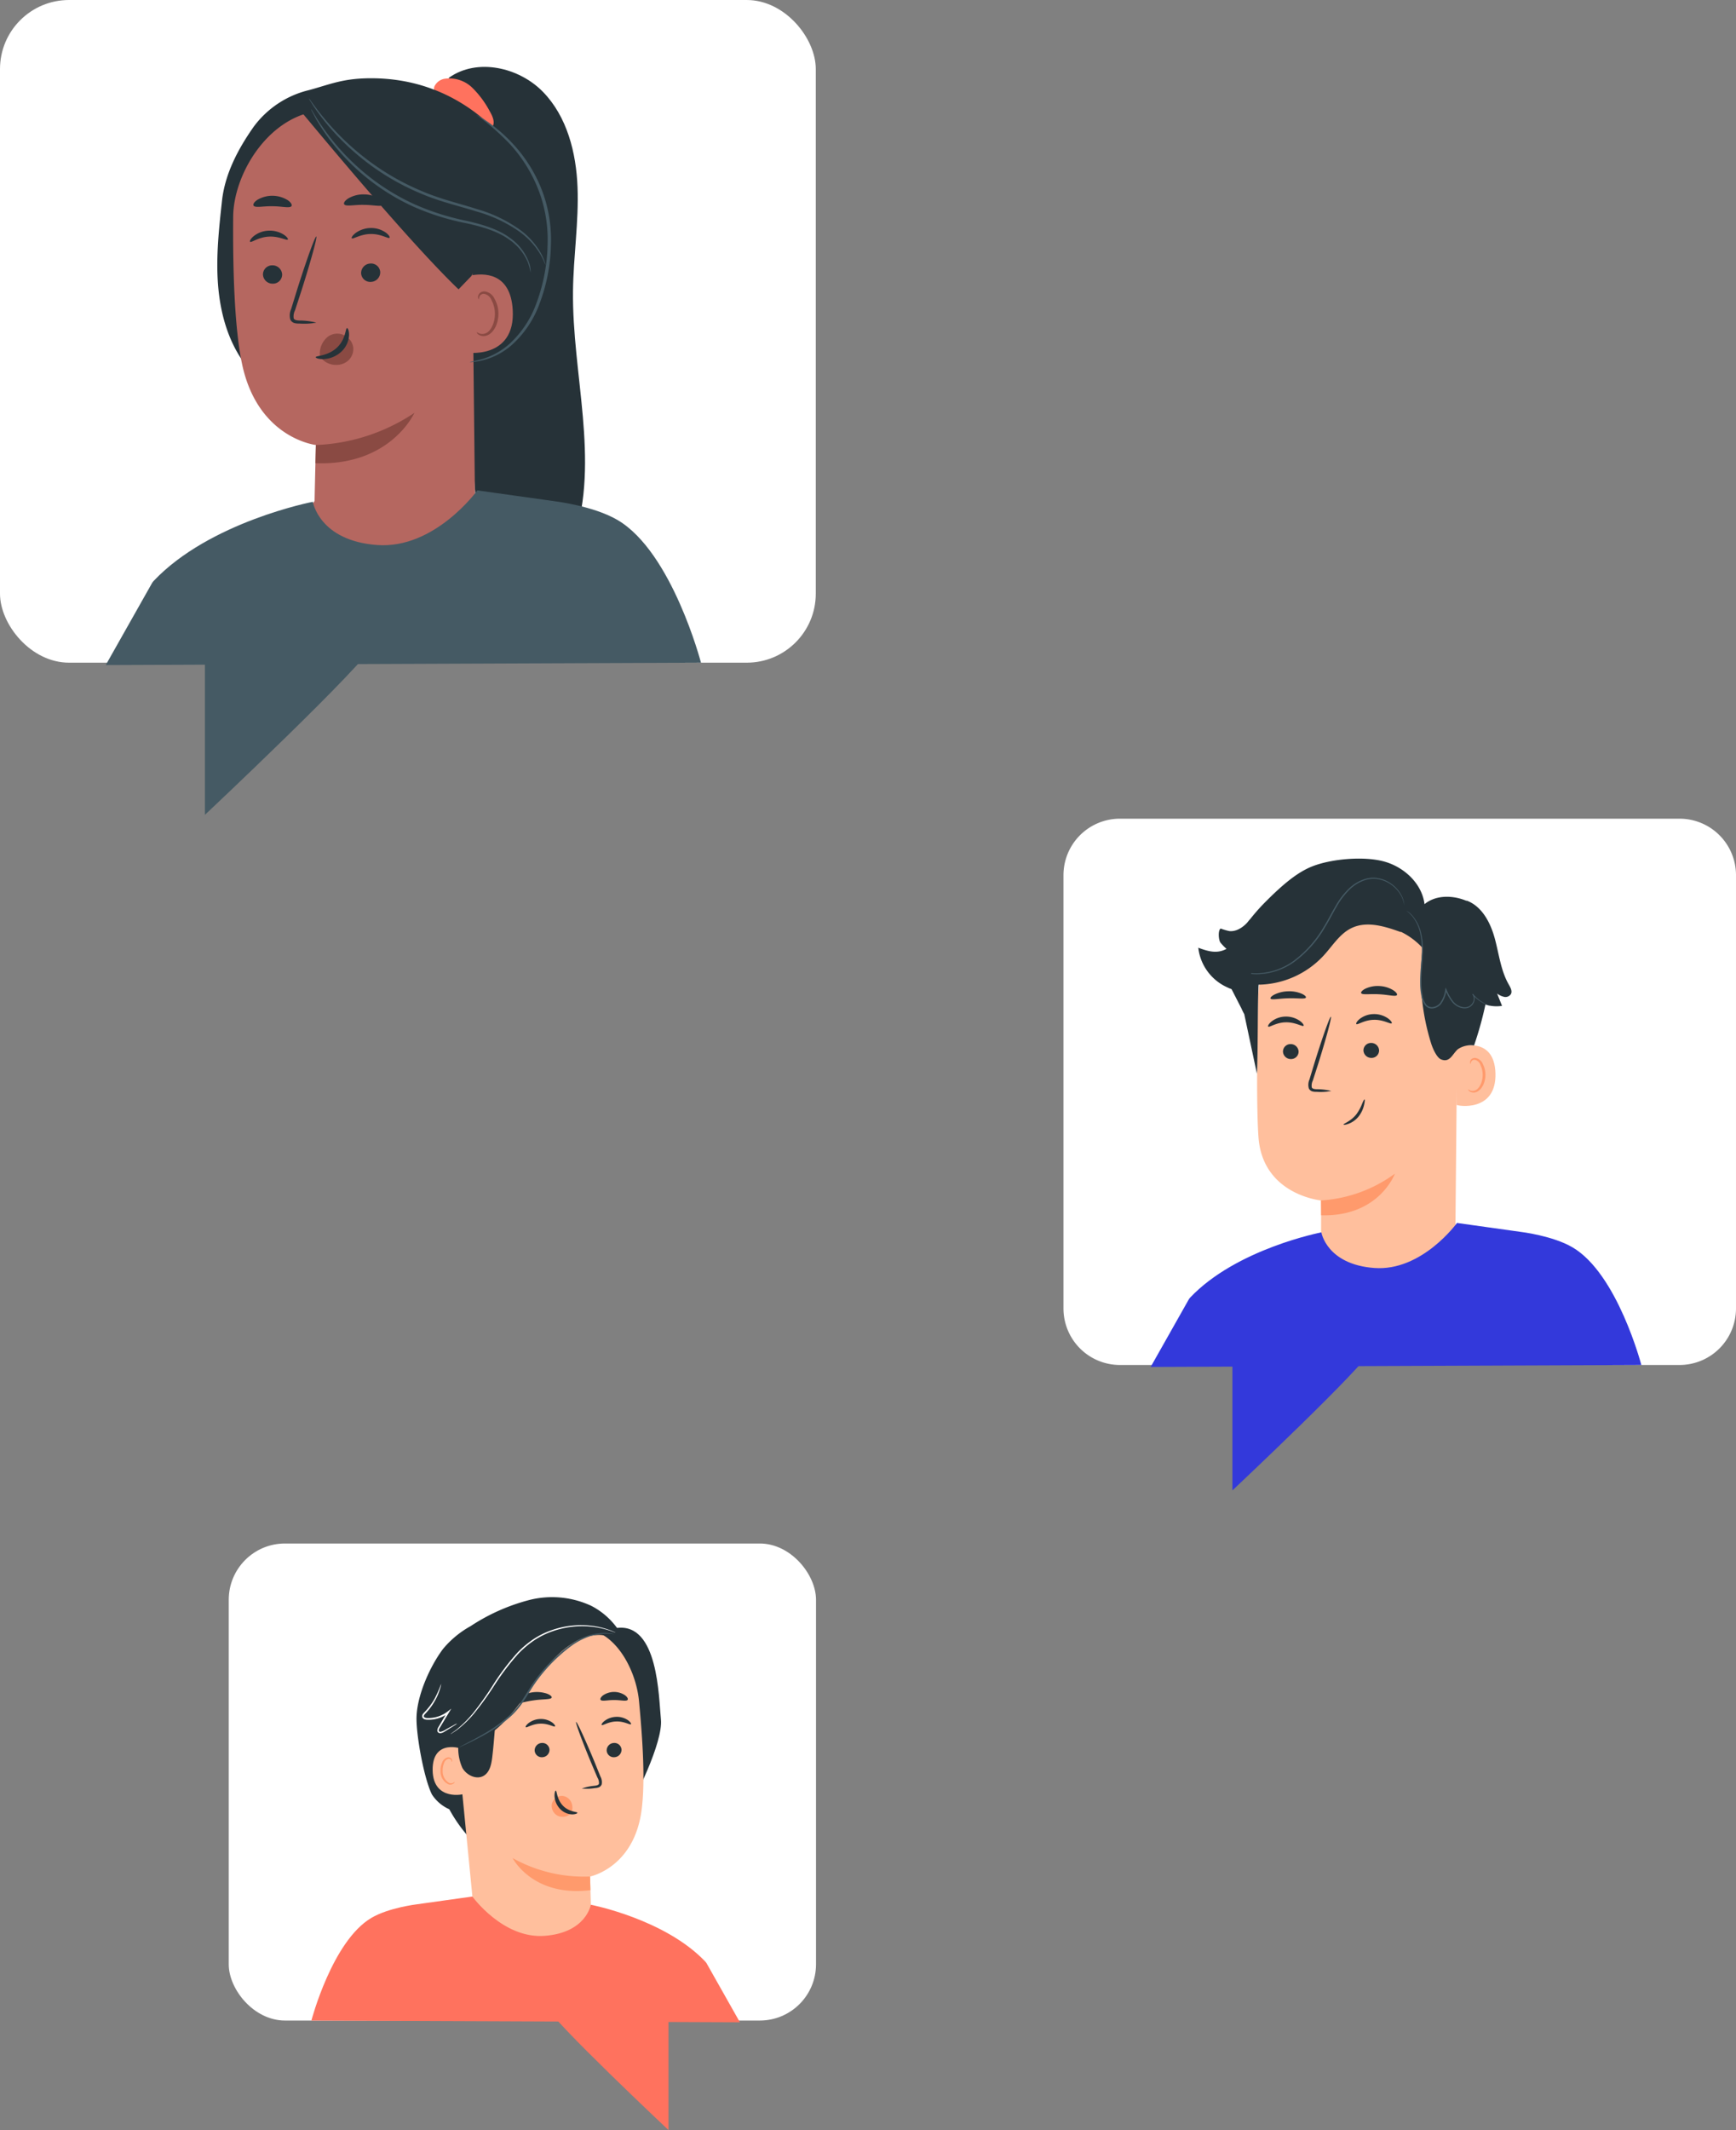 <svg xmlns="http://www.w3.org/2000/svg" width="352.368" height="432.158" viewBox="0 0 352.368 432.158">
  <rect x="0" y="0" width="352.368" height="432.158" fill="#808080" stroke="none"/>
  <g id="Group_10353" data-name="Group 10353" transform="translate(-1424.35 -188.164)">
    <g id="Group_10015" data-name="Group 10015" transform="translate(1299.055 76.252)">
      <path id="Path_11044" data-name="Path 11044" d="M11.46,0H125.047a11.46,11.46,0,0,1,11.46,11.46V99.375a11.46,11.46,0,0,1-11.46,11.46H11.46A11.46,11.46,0,0,1,0,99.375V11.46A11.46,11.46,0,0,1,11.46,0Z" transform="translate(477.662 388.845) rotate(180)" fill="#fff"/>
      <path id="Path_10903" data-name="Path 10903" d="M403.924,385.452c-1.4,3.393-28.477,28.84-28.477,28.84v-28.84Z" fill="#3339db"/>
      <g id="Group_10013" data-name="Group 10013">
        <g id="Group_9822" data-name="Group 9822">
          <g id="Group_9821" data-name="Group 9821">
            <g id="Group_9820" data-name="Group 9820">
              <g id="Group_9819" data-name="Group 9819">
                <g id="Group_9818" data-name="Group 9818">
                  <g id="Group_9817" data-name="Group 9817">
                    <g id="Group_9816" data-name="Group 9816">
                      <g id="Group_9815" data-name="Group 9815">
                        <g id="Group_9814" data-name="Group 9814">
                          <g id="Group_9813" data-name="Group 9813">
                            <g id="Group_9812" data-name="Group 9812">
                              <g id="Group_9811" data-name="Group 9811">
                                <g id="Group_9810" data-name="Group 9810">
                                  <g id="Group_9809" data-name="Group 9809">
                                    <g id="Group_9808" data-name="Group 9808">
                                      <g id="Group_9807" data-name="Group 9807">
                                        <g id="Group_9806" data-name="Group 9806">
                                          <g id="Group_9805" data-name="Group 9805">
                                            <path id="Path_10904" data-name="Path 10904" d="M393.445,362.244c.005-3.5,0-6.42-.021-6.78,0,0-11.837-1.119-12.687-12.836-.41-5.663-.3-17.394-.088-28.007a21.882,21.882,0,0,1,20.573-21.382l1.132-.068c12.243-.02,19.1,10.366,18.78,22.605l-.429,45.937-19.807,15.9-1.434-.128Z" fill="#ffbf9d"/>
                                          </g>
                                        </g>
                                      </g>
                                    </g>
                                  </g>
                                </g>
                              </g>
                            </g>
                          </g>
                        </g>
                      </g>
                    </g>
                  </g>
                </g>
              </g>
            </g>
          </g>
        </g>
        <g id="Group_9840" data-name="Group 9840">
          <g id="Group_9839" data-name="Group 9839">
            <g id="Group_9838" data-name="Group 9838">
              <g id="Group_9837" data-name="Group 9837">
                <g id="Group_9836" data-name="Group 9836">
                  <g id="Group_9835" data-name="Group 9835">
                    <g id="Group_9834" data-name="Group 9834">
                      <g id="Group_9833" data-name="Group 9833">
                        <g id="Group_9832" data-name="Group 9832">
                          <g id="Group_9831" data-name="Group 9831">
                            <g id="Group_9830" data-name="Group 9830">
                              <g id="Group_9829" data-name="Group 9829">
                                <g id="Group_9828" data-name="Group 9828">
                                  <g id="Group_9827" data-name="Group 9827">
                                    <g id="Group_9826" data-name="Group 9826">
                                      <g id="Group_9825" data-name="Group 9825">
                                        <g id="Group_9824" data-name="Group 9824">
                                          <g id="Group_9823" data-name="Group 9823">
                                            <path id="Path_10905" data-name="Path 10905" d="M393.424,355.464a28.377,28.377,0,0,0,15-5.43s-3.21,8.788-14.974,8.435Z" fill="#ff9a6c"/>
                                          </g>
                                        </g>
                                      </g>
                                    </g>
                                  </g>
                                </g>
                              </g>
                            </g>
                          </g>
                        </g>
                      </g>
                    </g>
                  </g>
                </g>
              </g>
            </g>
          </g>
        </g>
        <g id="Group_9862" data-name="Group 9862">
          <g id="Group_9861" data-name="Group 9861">
            <g id="Group_9860" data-name="Group 9860">
              <g id="Group_9859" data-name="Group 9859">
                <g id="Group_9858" data-name="Group 9858">
                  <g id="Group_9857" data-name="Group 9857">
                    <g id="Group_9856" data-name="Group 9856">
                      <g id="Group_9855" data-name="Group 9855">
                        <g id="Group_9854" data-name="Group 9854">
                          <g id="Group_9853" data-name="Group 9853">
                            <g id="Group_9852" data-name="Group 9852">
                              <g id="Group_9851" data-name="Group 9851">
                                <g id="Group_9850" data-name="Group 9850">
                                  <g id="Group_9849" data-name="Group 9849">
                                    <g id="Group_9848" data-name="Group 9848">
                                      <g id="Group_9847" data-name="Group 9847">
                                        <g id="Group_9846" data-name="Group 9846">
                                          <g id="Group_9845" data-name="Group 9845">
                                            <g id="Group_9844" data-name="Group 9844">
                                              <g id="Group_9843" data-name="Group 9843">
                                                <g id="Group_9842" data-name="Group 9842">
                                                  <g id="Group_9841" data-name="Group 9841">
                                                    <path id="Path_10906" data-name="Path 10906" d="M400.6,319.676c.229.24,1.6-.831,3.557-.858,1.959-.056,3.413.954,3.623.7.1-.111-.134-.547-.768-1a4.914,4.914,0,0,0-2.9-.865,4.74,4.74,0,0,0-2.827.988C400.683,319.125,400.485,319.569,400.6,319.676Z" fill="#263238"/>
                                                  </g>
                                                </g>
                                              </g>
                                            </g>
                                          </g>
                                        </g>
                                      </g>
                                    </g>
                                  </g>
                                </g>
                              </g>
                            </g>
                          </g>
                        </g>
                      </g>
                    </g>
                  </g>
                </g>
              </g>
            </g>
          </g>
        </g>
        <g id="Group_9883" data-name="Group 9883">
          <g id="Group_9882" data-name="Group 9882">
            <g id="Group_9881" data-name="Group 9881">
              <g id="Group_9880" data-name="Group 9880">
                <g id="Group_9879" data-name="Group 9879">
                  <g id="Group_9878" data-name="Group 9878">
                    <g id="Group_9877" data-name="Group 9877">
                      <g id="Group_9876" data-name="Group 9876">
                        <g id="Group_9875" data-name="Group 9875">
                          <g id="Group_9874" data-name="Group 9874">
                            <g id="Group_9873" data-name="Group 9873">
                              <g id="Group_9872" data-name="Group 9872">
                                <g id="Group_9871" data-name="Group 9871">
                                  <g id="Group_9870" data-name="Group 9870">
                                    <g id="Group_9869" data-name="Group 9869">
                                      <g id="Group_9868" data-name="Group 9868">
                                        <g id="Group_9867" data-name="Group 9867">
                                          <g id="Group_9866" data-name="Group 9866">
                                            <g id="Group_9865" data-name="Group 9865">
                                              <g id="Group_9864" data-name="Group 9864">
                                                <g id="Group_9863" data-name="Group 9863">
                                                  <path id="Path_10907" data-name="Path 10907" d="M402.047,325.037a1.587,1.587,0,0,0,1.623,1.507,1.519,1.519,0,0,0,1.547-1.527,1.588,1.588,0,0,0-1.622-1.507A1.518,1.518,0,0,0,402.047,325.037Z" fill="#263238"/>
                                                </g>
                                              </g>
                                            </g>
                                          </g>
                                        </g>
                                      </g>
                                    </g>
                                  </g>
                                </g>
                              </g>
                            </g>
                          </g>
                        </g>
                      </g>
                    </g>
                  </g>
                </g>
              </g>
            </g>
          </g>
        </g>
        <g id="Group_9904" data-name="Group 9904">
          <g id="Group_9903" data-name="Group 9903">
            <g id="Group_9902" data-name="Group 9902">
              <g id="Group_9901" data-name="Group 9901">
                <g id="Group_9900" data-name="Group 9900">
                  <g id="Group_9899" data-name="Group 9899">
                    <g id="Group_9898" data-name="Group 9898">
                      <g id="Group_9897" data-name="Group 9897">
                        <g id="Group_9896" data-name="Group 9896">
                          <g id="Group_9895" data-name="Group 9895">
                            <g id="Group_9894" data-name="Group 9894">
                              <g id="Group_9893" data-name="Group 9893">
                                <g id="Group_9892" data-name="Group 9892">
                                  <g id="Group_9891" data-name="Group 9891">
                                    <g id="Group_9890" data-name="Group 9890">
                                      <g id="Group_9889" data-name="Group 9889">
                                        <g id="Group_9888" data-name="Group 9888">
                                          <g id="Group_9887" data-name="Group 9887">
                                            <g id="Group_9886" data-name="Group 9886">
                                              <g id="Group_9885" data-name="Group 9885">
                                                <g id="Group_9884" data-name="Group 9884">
                                                  <path id="Path_10908" data-name="Path 10908" d="M395.509,333.254a11.9,11.9,0,0,0-2.958-.353c-.463-.02-.9-.085-1-.394a2.342,2.342,0,0,1,.225-1.383q.549-1.709,1.15-3.585c1.591-5.1,2.712-9.286,2.506-9.348s-1.662,4.022-3.252,9.125q-.571,1.885-1.092,3.6a2.671,2.671,0,0,0-.13,1.821,1.157,1.157,0,0,0,.8.627,3.142,3.142,0,0,0,.788.062A11.762,11.762,0,0,0,395.509,333.254Z" fill="#263238"/>
                                                </g>
                                              </g>
                                            </g>
                                          </g>
                                        </g>
                                      </g>
                                    </g>
                                  </g>
                                </g>
                              </g>
                            </g>
                          </g>
                        </g>
                      </g>
                    </g>
                  </g>
                </g>
              </g>
            </g>
          </g>
        </g>
        <g id="Group_9921" data-name="Group 9921">
          <g id="Group_9920" data-name="Group 9920">
            <g id="Group_9919" data-name="Group 9919">
              <g id="Group_9918" data-name="Group 9918">
                <g id="Group_9917" data-name="Group 9917">
                  <g id="Group_9916" data-name="Group 9916">
                    <g id="Group_9915" data-name="Group 9915">
                      <g id="Group_9914" data-name="Group 9914">
                        <g id="Group_9913" data-name="Group 9913">
                          <g id="Group_9912" data-name="Group 9912">
                            <g id="Group_9911" data-name="Group 9911">
                              <g id="Group_9910" data-name="Group 9910">
                                <g id="Group_9909" data-name="Group 9909">
                                  <g id="Group_9908" data-name="Group 9908">
                                    <g id="Group_9907" data-name="Group 9907">
                                      <g id="Group_9906" data-name="Group 9906">
                                        <g id="Group_9905" data-name="Group 9905">
                                          <path id="Path_10909" data-name="Path 10909" d="M401.575,313.384c.183.438,1.757.13,3.636.251,1.881.081,3.419.556,3.642.14.1-.2-.189-.6-.822-1a5.923,5.923,0,0,0-2.743-.81,5.863,5.863,0,0,0-2.8.512C401.818,312.8,401.494,313.176,401.575,313.384Z" fill="#263238"/>
                                        </g>
                                      </g>
                                    </g>
                                  </g>
                                </g>
                              </g>
                            </g>
                          </g>
                        </g>
                      </g>
                    </g>
                  </g>
                </g>
              </g>
            </g>
          </g>
        </g>
        <g id="Group_9938" data-name="Group 9938">
          <g id="Group_9937" data-name="Group 9937">
            <g id="Group_9936" data-name="Group 9936">
              <g id="Group_9935" data-name="Group 9935">
                <g id="Group_9934" data-name="Group 9934">
                  <g id="Group_9933" data-name="Group 9933">
                    <g id="Group_9932" data-name="Group 9932">
                      <g id="Group_9931" data-name="Group 9931">
                        <g id="Group_9930" data-name="Group 9930">
                          <g id="Group_9929" data-name="Group 9929">
                            <g id="Group_9928" data-name="Group 9928">
                              <g id="Group_9927" data-name="Group 9927">
                                <g id="Group_9926" data-name="Group 9926">
                                  <g id="Group_9925" data-name="Group 9925">
                                    <g id="Group_9924" data-name="Group 9924">
                                      <g id="Group_9923" data-name="Group 9923">
                                        <g id="Group_9922" data-name="Group 9922">
                                          <path id="Path_10910" data-name="Path 10910" d="M383.179,314.5c.2.358,1.736-.016,3.591-.049,1.856-.067,3.391.224,3.592-.144.088-.176-.214-.5-.856-.788a6.464,6.464,0,0,0-2.737-.488,6.69,6.69,0,0,0-2.736.636C383.391,313.99,383.09,314.328,383.179,314.5Z" fill="#263238"/>
                                        </g>
                                      </g>
                                    </g>
                                  </g>
                                </g>
                              </g>
                            </g>
                          </g>
                        </g>
                      </g>
                    </g>
                  </g>
                </g>
              </g>
            </g>
          </g>
        </g>
        <g id="Group_9951" data-name="Group 9951">
          <g id="Group_9950" data-name="Group 9950">
            <g id="Group_9949" data-name="Group 9949">
              <g id="Group_9948" data-name="Group 9948">
                <g id="Group_9947" data-name="Group 9947">
                  <g id="Group_9946" data-name="Group 9946">
                    <g id="Group_9945" data-name="Group 9945">
                      <g id="Group_9944" data-name="Group 9944">
                        <g id="Group_9943" data-name="Group 9943">
                          <g id="Group_9942" data-name="Group 9942">
                            <g id="Group_9941" data-name="Group 9941">
                              <g id="Group_9940" data-name="Group 9940">
                                <g id="Group_9939" data-name="Group 9939">
                                  <path id="Path_10911" data-name="Path 10911" d="M420.7,324.516c.2-.1,7.914-2.867,8.139,5.165s-7.885,6.6-7.906,6.372S420.7,324.516,420.7,324.516Z" fill="#ffbf9d"/>
                                </g>
                              </g>
                            </g>
                          </g>
                        </g>
                      </g>
                    </g>
                  </g>
                </g>
              </g>
            </g>
          </g>
        </g>
        <g id="Group_9965" data-name="Group 9965">
          <g id="Group_9964" data-name="Group 9964">
            <g id="Group_9963" data-name="Group 9963">
              <g id="Group_9962" data-name="Group 9962">
                <g id="Group_9961" data-name="Group 9961">
                  <g id="Group_9960" data-name="Group 9960">
                    <g id="Group_9959" data-name="Group 9959">
                      <g id="Group_9958" data-name="Group 9958">
                        <g id="Group_9957" data-name="Group 9957">
                          <g id="Group_9956" data-name="Group 9956">
                            <g id="Group_9955" data-name="Group 9955">
                              <g id="Group_9954" data-name="Group 9954">
                                <g id="Group_9953" data-name="Group 9953">
                                  <g id="Group_9952" data-name="Group 9952">
                                    <path id="Path_10912" data-name="Path 10912" d="M423.3,332.941c.035-.027.143.094.383.2a1.4,1.4,0,0,0,1.046-.008c.84-.335,1.517-1.7,1.515-3.151a4.621,4.621,0,0,0-.448-1.992,1.618,1.618,0,0,0-1.082-1.045.712.712,0,0,0-.815.407c-.1.227-.046.386-.088.4-.022.021-.177-.129-.121-.463a.891.891,0,0,1,.3-.512,1.055,1.055,0,0,1,.768-.226,1.964,1.964,0,0,1,1.5,1.2,4.749,4.749,0,0,1,.548,2.225c-.006,1.62-.792,3.158-1.944,3.526a1.5,1.5,0,0,1-1.285-.177C423.32,333.135,423.272,332.956,423.3,332.941Z" fill="#ff9a6c"/>
                                  </g>
                                </g>
                              </g>
                            </g>
                          </g>
                        </g>
                      </g>
                    </g>
                  </g>
                </g>
              </g>
            </g>
          </g>
        </g>
        <g id="Group_9971" data-name="Group 9971">
          <g id="Group_9970" data-name="Group 9970">
            <g id="Group_9969" data-name="Group 9969">
              <g id="Group_9968" data-name="Group 9968">
                <g id="Group_9967" data-name="Group 9967">
                  <g id="Group_9966" data-name="Group 9966">
                    <path id="Path_10913" data-name="Path 10913" d="M398,340.081c-.085-.2,1.494-.655,2.618-2.116a9.021,9.021,0,0,0,1.138-2.082c.242-.58.424-.944.51-.916s.056.421-.081,1.054a5.918,5.918,0,0,1-1.063,2.334,4.8,4.8,0,0,1-2.071,1.544C398.435,340.139,398.02,340.15,398,340.081Z" fill="#263238"/>
                  </g>
                </g>
              </g>
            </g>
          </g>
        </g>
        <g id="Group_9977" data-name="Group 9977">
          <g id="Group_9976" data-name="Group 9976">
            <g id="Group_9975" data-name="Group 9975">
              <g id="Group_9974" data-name="Group 9974">
                <g id="Group_9973" data-name="Group 9973">
                  <g id="Group_9972" data-name="Group 9972">
                    <path id="Path_10914" data-name="Path 10914" d="M431.54,311.657c-1.637-2.853-1.983-6.236-2.856-9.407s-2.591-6.467-5.675-7.611l-.07.03c-2.767-1.154-6.2-1.215-8.5.686-.513-4.179-4.127-7.53-8.186-8.652s-10.6-.568-14.525.954c-3.035,1.177-5.987,3.629-9.582,7.241a39.37,39.37,0,0,0-4.16,4.911L374.3,310.7l2.96,5.774c.176.392.359.785.581,1.174l0-.027,2.579,12.121c.216-3.294.124-14.761.34-18.054a18.382,18.382,0,0,0,13.176-5.881c1.825-1.97,3.273-4.45,5.7-5.61,3.124-1.5,6.81-.33,10.066.848l-.137-.126a14.685,14.685,0,0,1,4.492,3.331,45.685,45.685,0,0,0,1.728,19.362c.295.938,1.108,2.874,2.021,3.241,1.794.72,2.3-1.11,3.4-2.071a4.772,4.772,0,0,1,3.289-.765,71.7,71.7,0,0,0,2.311-8.3,7.324,7.324,0,0,0,3.367.269q-.5-1.248-1-2.495a3.83,3.83,0,0,0,1.434.671,1.307,1.307,0,0,0,1.375-.578C432.288,312.969,431.882,312.254,431.54,311.657Z" fill="#263238"/>
                  </g>
                </g>
              </g>
            </g>
          </g>
        </g>
        <g id="Group_9983" data-name="Group 9983">
          <g id="Group_9982" data-name="Group 9982">
            <g id="Group_9981" data-name="Group 9981">
              <g id="Group_9980" data-name="Group 9980">
                <g id="Group_9979" data-name="Group 9979">
                  <g id="Group_9978" data-name="Group 9978">
                    <path id="Path_10915" data-name="Path 10915" d="M410.733,296.652a10.176,10.176,0,0,1,1.16,1.089,8.4,8.4,0,0,1,1.747,3.911,14.708,14.708,0,0,1,.261,2.979c-.009,1.079-.111,2.232-.209,3.448a30.692,30.692,0,0,0-.137,3.838,13.54,13.54,0,0,0,.237,2.029,4.227,4.227,0,0,0,.8,1.976,1.768,1.768,0,0,0,1.646.576,2.628,2.628,0,0,0,1.5-.82,6.071,6.071,0,0,0,1.167-2.963l-.246.027a9.819,9.819,0,0,0,1.393,2.471,3.488,3.488,0,0,0,2.261,1.27,2.255,2.255,0,0,0,1.21-.2,1.953,1.953,0,0,0,.831-.8,2.021,2.021,0,0,0,.262-1.035,1.454,1.454,0,0,0-.365-.915l-.125.109a7.537,7.537,0,0,0,2.491,1.919,6.618,6.618,0,0,0,.775.313,1.332,1.332,0,0,0,.279.073,1.432,1.432,0,0,0-.263-.116c-.173-.074-.431-.181-.751-.35a7.765,7.765,0,0,1-2.4-1.946l-.126.109a1.5,1.5,0,0,1,.055,1.741,1.76,1.76,0,0,1-.75.706,2.05,2.05,0,0,1-1.1.164,3.273,3.273,0,0,1-2.1-1.206,9.7,9.7,0,0,1-1.34-2.418l-.164-.378-.083.4a5.871,5.871,0,0,1-1.111,2.831,2.365,2.365,0,0,1-1.34.734,1.491,1.491,0,0,1-1.4-.489,4,4,0,0,1-.739-1.848,13.44,13.44,0,0,1-.237-1.987,31.388,31.388,0,0,1,.122-3.807c.091-1.215.185-2.374.184-3.466a14.7,14.7,0,0,0-.3-3.019,8.286,8.286,0,0,0-1.857-3.942A4.753,4.753,0,0,0,410.733,296.652Z" fill="#455a64"/>
                  </g>
                </g>
              </g>
            </g>
          </g>
        </g>
        <g id="Group_9989" data-name="Group 9989">
          <g id="Group_9988" data-name="Group 9988">
            <g id="Group_9987" data-name="Group 9987">
              <g id="Group_9986" data-name="Group 9986">
                <g id="Group_9985" data-name="Group 9985">
                  <g id="Group_9984" data-name="Group 9984">
                    <path id="Path_10916" data-name="Path 10916" d="M374.365,307.577a.451.451,0,0,0,.093.081l.29.217a3.87,3.87,0,0,0,.491.324,6.323,6.323,0,0,0,.708.385,10.4,10.4,0,0,0,5,.966,13.273,13.273,0,0,0,7.1-2.518,22.977,22.977,0,0,0,6.161-6.919c.87-1.407,1.583-2.851,2.365-4.183a15.541,15.541,0,0,1,2.662-3.531,7.993,7.993,0,0,1,3.4-2,5.7,5.7,0,0,1,1.781-.182,6.293,6.293,0,0,1,1.625.334,6.776,6.776,0,0,1,3.721,3.232,8.069,8.069,0,0,1,.582,1.763.4.4,0,0,0-.008-.123c-.014-.1-.03-.215-.05-.359a5.94,5.94,0,0,0-.428-1.328,6.669,6.669,0,0,0-1.288-1.794,6.859,6.859,0,0,0-2.464-1.574,6.445,6.445,0,0,0-1.676-.362,5.936,5.936,0,0,0-1.853.173,8.2,8.2,0,0,0-3.516,2.04,15.617,15.617,0,0,0-2.72,3.579c-.792,1.342-1.505,2.782-2.368,4.176a23,23,0,0,1-6.073,6.856,13.183,13.183,0,0,1-6.964,2.53,10.531,10.531,0,0,1-4.945-.869A16.659,16.659,0,0,1,374.365,307.577Z" fill="#455a64"/>
                  </g>
                </g>
              </g>
            </g>
          </g>
        </g>
        <g id="Group_9998" data-name="Group 9998">
          <g id="Group_9997" data-name="Group 9997">
            <g id="Group_9996" data-name="Group 9996">
              <g id="Group_9995" data-name="Group 9995">
                <g id="Group_9994" data-name="Group 9994">
                  <g id="Group_9993" data-name="Group 9993">
                    <g id="Group_9992" data-name="Group 9992">
                      <g id="Group_9991" data-name="Group 9991">
                        <g id="Group_9990" data-name="Group 9990">
                          <path id="Path_10917" data-name="Path 10917" d="M382.711,320.184c.23.24,1.6-.831,3.557-.858,1.959-.057,3.414.954,3.623.7.1-.111-.134-.547-.767-1a4.906,4.906,0,0,0-2.9-.865,4.74,4.74,0,0,0-2.827.987C382.8,319.633,382.6,320.077,382.711,320.184Z" fill="#263238"/>
                        </g>
                      </g>
                    </g>
                  </g>
                </g>
              </g>
            </g>
          </g>
        </g>
        <g id="Group_10006" data-name="Group 10006">
          <g id="Group_10005" data-name="Group 10005">
            <g id="Group_10004" data-name="Group 10004">
              <g id="Group_10003" data-name="Group 10003">
                <g id="Group_10002" data-name="Group 10002">
                  <g id="Group_10001" data-name="Group 10001">
                    <g id="Group_10000" data-name="Group 10000">
                      <g id="Group_9999" data-name="Group 9999">
                        <path id="Path_10918" data-name="Path 10918" d="M385.709,325.273a1.587,1.587,0,0,0,1.623,1.506,1.517,1.517,0,0,0,1.547-1.526,1.587,1.587,0,0,0-1.622-1.507A1.518,1.518,0,0,0,385.709,325.273Z" fill="#263238"/>
                      </g>
                    </g>
                  </g>
                </g>
              </g>
            </g>
          </g>
        </g>
        <g id="Group_10012" data-name="Group 10012">
          <g id="Group_10011" data-name="Group 10011">
            <g id="Group_10010" data-name="Group 10010">
              <g id="Group_10009" data-name="Group 10009">
                <g id="Group_10008" data-name="Group 10008">
                  <g id="Group_10007" data-name="Group 10007">
                    <path id="Path_10919" data-name="Path 10919" d="M378.98,298.474c-1,1.315-2.53,2.514-4.172,2.337a12.275,12.275,0,0,1-1.746-.513c-.573.347-.439,2.311-.044,2.852a10.432,10.432,0,0,0,1.229,1.273c-1.925,1.034-3.678.524-5.73-.228a10.071,10.071,0,0,0,5.975,8.073,3.532,3.532,0,0,0,3.233.064,4.063,4.063,0,0,0,1.421-2.521,44.051,44.051,0,0,0,1.443-10.765Z" fill="#263238"/>
                  </g>
                </g>
              </g>
            </g>
          </g>
        </g>
      </g>
      <path id="Path_10920" data-name="Path 10920" d="M366.636,375.463l.213-.27c9.383-9.929,26.653-13.253,26.653-13.253s1.056,6.5,10.736,7.226,16.793-9.135,16.793-9.135l12.915,1.808s6.5.766,10.549,3.148c9.116,5.362,13.954,23.858,13.954,23.858l-99.6.4Z" fill="#3339db"/>
    </g>
    <g id="Group_10231" data-name="Group 10231" transform="translate(1390.119 150.895)">
      <rect id="Rectangle_3507" data-name="Rectangle 3507" width="165.585" height="134.445" rx="14.005" transform="translate(199.816 171.715) rotate(180)" fill="#fff"/>
      <path id="Path_10922" data-name="Path 10922" d="M110.37,167.6c-1.7,4.116-34.543,34.983-34.543,34.983V167.6Z" fill="#455a64"/>
      <g id="Group_10229" data-name="Group 10229">
        <g id="Group_10016" data-name="Group 10016">
          <path id="Path_10923" data-name="Path 10923" d="M150.538,96.272c.084-7.013,1.189-14,.92-21.011s-2.113-14.308-7-19.335-13.382-6.946-19.1-2.89l-1.174,5.969,6.756,81.124c.3,3.552.62,7.207,2.235,10.384s4.858,5.8,8.415,5.582c4.656-.286,7.71-5.005,9.158-9.439C155.99,130.584,150.335,113.177,150.538,96.272Z" fill="#263238"/>
        </g>
        <g id="Group_10017" data-name="Group 10017">
          <path id="Path_10924" data-name="Path 10924" d="M133.672,59.911a19.549,19.549,0,0,0-3.566-4.833,6.68,6.68,0,0,0-5.52-1.844,2.769,2.769,0,0,0-2.188,1.6c-.312.893.355,2.086,1.3,2.009l.2.172q3.15,2.785,6.409,5.446a5.492,5.492,0,0,0,1.789,1.107,1.9,1.9,0,0,0,1.96-.417C134.829,62.276,134.263,60.917,133.672,59.911Z" fill="#ff725e"/>
        </g>
        <g id="Group_10018" data-name="Group 10018">
          <path id="Path_10925" data-name="Path 10925" d="M137.634,66.795c-6.989-8.542-16.374-13.46-27.41-13.643-6.226-.1-8.8,1.191-13.286,2.4a19.651,19.651,0,0,0-11.2,7.412c-3.177,4.509-5.846,9.558-6.447,15.041-.617,5.633-1.235,11.3-.809,16.953s1.959,11.341,5.286,15.927l14.376,2.5c7.94.27,15.99.531,23.725-1.281s15.25-5.973,19.393-12.751C147.013,89.934,144.623,75.338,137.634,66.795Z" fill="#263238"/>
        </g>
        <g id="Group_10222" data-name="Group 10222">
          <g id="Group_10024" data-name="Group 10024">
            <g id="Group_10023" data-name="Group 10023">
              <g id="Group_10022" data-name="Group 10022">
                <g id="Group_10021" data-name="Group 10021">
                  <g id="Group_10020" data-name="Group 10020">
                    <g id="Group_10019" data-name="Group 10019">
                      <path id="Path_10926" data-name="Path 10926" d="M98.084,138.9c.1-5.045.266-11.369.266-11.346,0,0-11.723-1.291-14.961-16.315-1.611-7.472-1.911-19.852-1.829-29.989.074-9.124,7.844-21.549,19.11-21.589l5.006-.582L124.842,66.7a5.338,5.338,0,0,1,5.066,5.145l.725,66.07-12.282,20.511L96.378,141.4Z" fill="#b56760"/>
                    </g>
                  </g>
                </g>
              </g>
            </g>
          </g>
          <g id="Group_10026" data-name="Group 10026">
            <g id="Group_10025" data-name="Group 10025">
              <path id="Path_10927" data-name="Path 10927" d="M105.925,107.725a3.2,3.2,0,0,0-1.106-1.973,3.269,3.269,0,0,0-3.965-.226,4.378,4.378,0,0,0-1.663,4.11h0a3.978,3.978,0,0,0,2.848,1.652,4.548,4.548,0,0,0,.535.017,3.574,3.574,0,0,0,2.409-.953A3.187,3.187,0,0,0,105.925,107.725Z" fill="#8a4a43"/>
            </g>
          </g>
          <g id="Group_10187" data-name="Group 10187">
            <g id="Group_10186" data-name="Group 10186">
              <g id="Group_10185" data-name="Group 10185">
                <g id="Group_10043" data-name="Group 10043">
                  <g id="Group_10042" data-name="Group 10042">
                    <g id="Group_10041" data-name="Group 10041">
                      <g id="Group_10040" data-name="Group 10040">
                        <g id="Group_10039" data-name="Group 10039">
                          <g id="Group_10038" data-name="Group 10038">
                            <g id="Group_10037" data-name="Group 10037">
                              <g id="Group_10036" data-name="Group 10036">
                                <g id="Group_10035" data-name="Group 10035">
                                  <g id="Group_10034" data-name="Group 10034">
                                    <g id="Group_10033" data-name="Group 10033">
                                      <g id="Group_10032" data-name="Group 10032">
                                        <g id="Group_10031" data-name="Group 10031">
                                          <g id="Group_10030" data-name="Group 10030">
                                            <g id="Group_10029" data-name="Group 10029">
                                              <g id="Group_10028" data-name="Group 10028">
                                                <g id="Group_10027" data-name="Group 10027">
                                                  <path id="Path_10928" data-name="Path 10928" d="M87.606,92.965a1.947,1.947,0,0,0,1.982,1.859A1.862,1.862,0,0,0,91.5,92.962a1.948,1.948,0,0,0-1.98-1.86A1.863,1.863,0,0,0,87.606,92.965Z" fill="#263238"/>
                                                </g>
                                              </g>
                                            </g>
                                          </g>
                                        </g>
                                      </g>
                                    </g>
                                  </g>
                                </g>
                              </g>
                            </g>
                          </g>
                        </g>
                      </g>
                    </g>
                  </g>
                </g>
                <g id="Group_10061" data-name="Group 10061">
                  <g id="Group_10060" data-name="Group 10060">
                    <g id="Group_10059" data-name="Group 10059">
                      <g id="Group_10058" data-name="Group 10058">
                        <g id="Group_10057" data-name="Group 10057">
                          <g id="Group_10056" data-name="Group 10056">
                            <g id="Group_10055" data-name="Group 10055">
                              <g id="Group_10054" data-name="Group 10054">
                                <g id="Group_10053" data-name="Group 10053">
                                  <g id="Group_10052" data-name="Group 10052">
                                    <g id="Group_10051" data-name="Group 10051">
                                      <g id="Group_10050" data-name="Group 10050">
                                        <g id="Group_10049" data-name="Group 10049">
                                          <g id="Group_10048" data-name="Group 10048">
                                            <g id="Group_10047" data-name="Group 10047">
                                              <g id="Group_10046" data-name="Group 10046">
                                                <g id="Group_10045" data-name="Group 10045">
                                                  <g id="Group_10044" data-name="Group 10044">
                                                    <path id="Path_10929" data-name="Path 10929" d="M84.994,86.321c.255.24,1.668-.93,3.76-1.04,2.088-.139,3.682.853,3.9.584.106-.119-.165-.563-.86-1.013a5.348,5.348,0,0,0-3.136-.781,5.136,5.136,0,0,0-2.975,1.144C85.062,85.744,84.87,86.214,84.994,86.321Z" fill="#263238"/>
                                                  </g>
                                                </g>
                                              </g>
                                            </g>
                                          </g>
                                        </g>
                                      </g>
                                    </g>
                                  </g>
                                </g>
                              </g>
                            </g>
                          </g>
                        </g>
                      </g>
                    </g>
                  </g>
                </g>
                <g id="Group_10078" data-name="Group 10078">
                  <g id="Group_10077" data-name="Group 10077">
                    <g id="Group_10076" data-name="Group 10076">
                      <g id="Group_10075" data-name="Group 10075">
                        <g id="Group_10074" data-name="Group 10074">
                          <g id="Group_10073" data-name="Group 10073">
                            <g id="Group_10072" data-name="Group 10072">
                              <g id="Group_10071" data-name="Group 10071">
                                <g id="Group_10070" data-name="Group 10070">
                                  <g id="Group_10069" data-name="Group 10069">
                                    <g id="Group_10068" data-name="Group 10068">
                                      <g id="Group_10067" data-name="Group 10067">
                                        <g id="Group_10066" data-name="Group 10066">
                                          <g id="Group_10065" data-name="Group 10065">
                                            <g id="Group_10064" data-name="Group 10064">
                                              <g id="Group_10063" data-name="Group 10063">
                                                <g id="Group_10062" data-name="Group 10062">
                                                  <path id="Path_10930" data-name="Path 10930" d="M98.436,102.726A13.818,13.818,0,0,0,95,102.3c-.537-.026-1.048-.1-1.158-.463a2.719,2.719,0,0,1,.269-1.6q.648-1.98,1.357-4.154c1.875-5.911,3.2-10.76,2.964-10.833S96.483,89.9,94.608,95.815Q93.933,98,93.319,99.989a3.1,3.1,0,0,0-.162,2.112,1.346,1.346,0,0,0,.922.733,3.6,3.6,0,0,0,.914.076A13.632,13.632,0,0,0,98.436,102.726Z" fill="#263238"/>
                                                </g>
                                              </g>
                                            </g>
                                          </g>
                                        </g>
                                      </g>
                                    </g>
                                  </g>
                                </g>
                              </g>
                            </g>
                          </g>
                        </g>
                      </g>
                    </g>
                  </g>
                </g>
                <g id="Group_10094" data-name="Group 10094">
                  <g id="Group_10093" data-name="Group 10093">
                    <g id="Group_10092" data-name="Group 10092">
                      <g id="Group_10091" data-name="Group 10091">
                        <g id="Group_10090" data-name="Group 10090">
                          <g id="Group_10089" data-name="Group 10089">
                            <g id="Group_10088" data-name="Group 10088">
                              <g id="Group_10087" data-name="Group 10087">
                                <g id="Group_10086" data-name="Group 10086">
                                  <g id="Group_10085" data-name="Group 10085">
                                    <g id="Group_10084" data-name="Group 10084">
                                      <g id="Group_10083" data-name="Group 10083">
                                        <g id="Group_10082" data-name="Group 10082">
                                          <g id="Group_10081" data-name="Group 10081">
                                            <g id="Group_10080" data-name="Group 10080">
                                              <g id="Group_10079" data-name="Group 10079">
                                                <path id="Path_10931" data-name="Path 10931" d="M98.35,127.557a38.611,38.611,0,0,0,20-6.529s-4.83,10.8-20.078,10.217Z" fill="#8a4a43"/>
                                              </g>
                                            </g>
                                          </g>
                                        </g>
                                      </g>
                                    </g>
                                  </g>
                                </g>
                              </g>
                            </g>
                          </g>
                        </g>
                      </g>
                    </g>
                  </g>
                </g>
                <g id="Group_10111" data-name="Group 10111">
                  <g id="Group_10110" data-name="Group 10110">
                    <g id="Group_10109" data-name="Group 10109">
                      <g id="Group_10108" data-name="Group 10108">
                        <g id="Group_10107" data-name="Group 10107">
                          <g id="Group_10106" data-name="Group 10106">
                            <g id="Group_10105" data-name="Group 10105">
                              <g id="Group_10104" data-name="Group 10104">
                                <g id="Group_10103" data-name="Group 10103">
                                  <g id="Group_10102" data-name="Group 10102">
                                    <g id="Group_10101" data-name="Group 10101">
                                      <g id="Group_10100" data-name="Group 10100">
                                        <g id="Group_10099" data-name="Group 10099">
                                          <g id="Group_10098" data-name="Group 10098">
                                            <g id="Group_10097" data-name="Group 10097">
                                              <g id="Group_10096" data-name="Group 10096">
                                                <g id="Group_10095" data-name="Group 10095">
                                                  <path id="Path_10932" data-name="Path 10932" d="M104.671,103.835c-.341,0-.22,2.269-2.076,3.988s-4.285,1.6-4.285,1.919c-.024.144.563.411,1.586.383a5.661,5.661,0,0,0,3.584-1.474,4.932,4.932,0,0,0,1.6-3.335C105.11,104.362,104.826,103.813,104.671,103.835Z" fill="#263238"/>
                                                </g>
                                              </g>
                                            </g>
                                          </g>
                                        </g>
                                      </g>
                                    </g>
                                  </g>
                                </g>
                              </g>
                            </g>
                          </g>
                        </g>
                      </g>
                    </g>
                  </g>
                </g>
                <g id="Group_10130" data-name="Group 10130">
                  <g id="Group_10129" data-name="Group 10129">
                    <g id="Group_10128" data-name="Group 10128">
                      <g id="Group_10127" data-name="Group 10127">
                        <g id="Group_10126" data-name="Group 10126">
                          <g id="Group_10125" data-name="Group 10125">
                            <g id="Group_10124" data-name="Group 10124">
                              <g id="Group_10123" data-name="Group 10123">
                                <g id="Group_10122" data-name="Group 10122">
                                  <g id="Group_10121" data-name="Group 10121">
                                    <g id="Group_10120" data-name="Group 10120">
                                      <g id="Group_10119" data-name="Group 10119">
                                        <g id="Group_10118" data-name="Group 10118">
                                          <g id="Group_10117" data-name="Group 10117">
                                            <g id="Group_10116" data-name="Group 10116">
                                              <g id="Group_10115" data-name="Group 10115">
                                                <g id="Group_10114" data-name="Group 10114">
                                                  <g id="Group_10113" data-name="Group 10113">
                                                    <g id="Group_10112" data-name="Group 10112">
                                                      <path id="Path_10933" data-name="Path 10933" d="M85.707,79c.379.491,1.962.062,3.842.115,1.881-.008,3.458.46,3.844-.022.171-.235-.061-.722-.738-1.2a5.955,5.955,0,0,0-6.193-.075C85.778,78.276,85.54,78.757,85.707,79Z" fill="#263238"/>
                                                    </g>
                                                  </g>
                                                </g>
                                              </g>
                                            </g>
                                          </g>
                                        </g>
                                      </g>
                                    </g>
                                  </g>
                                </g>
                              </g>
                            </g>
                          </g>
                        </g>
                      </g>
                    </g>
                  </g>
                </g>
                <g id="Group_10147" data-name="Group 10147">
                  <g id="Group_10146" data-name="Group 10146">
                    <g id="Group_10145" data-name="Group 10145">
                      <g id="Group_10144" data-name="Group 10144">
                        <g id="Group_10143" data-name="Group 10143">
                          <g id="Group_10142" data-name="Group 10142">
                            <g id="Group_10141" data-name="Group 10141">
                              <g id="Group_10140" data-name="Group 10140">
                                <g id="Group_10139" data-name="Group 10139">
                                  <g id="Group_10138" data-name="Group 10138">
                                    <g id="Group_10137" data-name="Group 10137">
                                      <g id="Group_10136" data-name="Group 10136">
                                        <g id="Group_10135" data-name="Group 10135">
                                          <g id="Group_10134" data-name="Group 10134">
                                            <g id="Group_10133" data-name="Group 10133">
                                              <g id="Group_10132" data-name="Group 10132">
                                                <g id="Group_10131" data-name="Group 10131">
                                                  <path id="Path_10934" data-name="Path 10934" d="M111.409,92.457a1.947,1.947,0,0,1-1.843,2,1.862,1.862,0,0,1-2.037-1.72,1.947,1.947,0,0,1,1.84-2A1.864,1.864,0,0,1,111.409,92.457Z" fill="#263238"/>
                                                </g>
                                              </g>
                                            </g>
                                          </g>
                                        </g>
                                      </g>
                                    </g>
                                  </g>
                                </g>
                              </g>
                            </g>
                          </g>
                        </g>
                      </g>
                    </g>
                  </g>
                </g>
                <g id="Group_10165" data-name="Group 10165">
                  <g id="Group_10164" data-name="Group 10164">
                    <g id="Group_10163" data-name="Group 10163">
                      <g id="Group_10162" data-name="Group 10162">
                        <g id="Group_10161" data-name="Group 10161">
                          <g id="Group_10160" data-name="Group 10160">
                            <g id="Group_10159" data-name="Group 10159">
                              <g id="Group_10158" data-name="Group 10158">
                                <g id="Group_10157" data-name="Group 10157">
                                  <g id="Group_10156" data-name="Group 10156">
                                    <g id="Group_10155" data-name="Group 10155">
                                      <g id="Group_10154" data-name="Group 10154">
                                        <g id="Group_10153" data-name="Group 10153">
                                          <g id="Group_10152" data-name="Group 10152">
                                            <g id="Group_10151" data-name="Group 10151">
                                              <g id="Group_10150" data-name="Group 10150">
                                                <g id="Group_10149" data-name="Group 10149">
                                                  <g id="Group_10148" data-name="Group 10148">
                                                    <path id="Path_10935" data-name="Path 10935" d="M113.3,85.512c-.237.258-1.731-.807-3.825-.766-2.093.012-3.612,1.117-3.843.864-.114-.112.125-.574.785-1.073a5.344,5.344,0,0,1,3.071-1.006,5.129,5.129,0,0,1,3.05.927C113.192,84.941,113.419,85.4,113.3,85.512Z" fill="#263238"/>
                                                  </g>
                                                </g>
                                              </g>
                                            </g>
                                          </g>
                                        </g>
                                      </g>
                                    </g>
                                  </g>
                                </g>
                              </g>
                            </g>
                          </g>
                        </g>
                      </g>
                    </g>
                  </g>
                </g>
                <g id="Group_10184" data-name="Group 10184">
                  <g id="Group_10183" data-name="Group 10183">
                    <g id="Group_10182" data-name="Group 10182">
                      <g id="Group_10181" data-name="Group 10181">
                        <g id="Group_10180" data-name="Group 10180">
                          <g id="Group_10179" data-name="Group 10179">
                            <g id="Group_10178" data-name="Group 10178">
                              <g id="Group_10177" data-name="Group 10177">
                                <g id="Group_10176" data-name="Group 10176">
                                  <g id="Group_10175" data-name="Group 10175">
                                    <g id="Group_10174" data-name="Group 10174">
                                      <g id="Group_10173" data-name="Group 10173">
                                        <g id="Group_10172" data-name="Group 10172">
                                          <g id="Group_10171" data-name="Group 10171">
                                            <g id="Group_10170" data-name="Group 10170">
                                              <g id="Group_10169" data-name="Group 10169">
                                                <g id="Group_10168" data-name="Group 10168">
                                                  <g id="Group_10167" data-name="Group 10167">
                                                    <g id="Group_10166" data-name="Group 10166">
                                                      <path id="Path_10936" data-name="Path 10936" d="M112.044,78.81c-.4.482-2.029.017-3.972.028-1.944-.05-3.583.382-3.971-.109-.17-.239.081-.72.792-1.183a5.992,5.992,0,0,1,3.215-.835,5.924,5.924,0,0,1,3.185.9C111.988,78.088,112.222,78.575,112.044,78.81Z" fill="#263238"/>
                                                    </g>
                                                  </g>
                                                </g>
                                              </g>
                                            </g>
                                          </g>
                                        </g>
                                      </g>
                                    </g>
                                  </g>
                                </g>
                              </g>
                            </g>
                          </g>
                        </g>
                      </g>
                    </g>
                  </g>
                </g>
              </g>
            </g>
          </g>
          <g id="Group_10221" data-name="Group 10221">
            <g id="Group_10203" data-name="Group 10203">
              <g id="Group_10202" data-name="Group 10202">
                <g id="Group_10201" data-name="Group 10201">
                  <g id="Group_10200" data-name="Group 10200">
                    <g id="Group_10199" data-name="Group 10199">
                      <g id="Group_10198" data-name="Group 10198">
                        <g id="Group_10197" data-name="Group 10197">
                          <g id="Group_10196" data-name="Group 10196">
                            <g id="Group_10195" data-name="Group 10195">
                              <g id="Group_10194" data-name="Group 10194">
                                <g id="Group_10193" data-name="Group 10193">
                                  <g id="Group_10192" data-name="Group 10192">
                                    <g id="Group_10191" data-name="Group 10191">
                                      <g id="Group_10190" data-name="Group 10190">
                                        <g id="Group_10189" data-name="Group 10189">
                                          <g id="Group_10188" data-name="Group 10188">
                                            <path id="Path_10937" data-name="Path 10937" d="M127.305,97.316c-.059-1.129,1.1-3.861,2.2-4.1,2.951-.627,8.329-.682,8.794,6.874.635,10.33-9.867,8.838-9.9,8.543C128.372,108.4,127.51,101.214,127.305,97.316Z" fill="#b56760"/>
                                          </g>
                                        </g>
                                      </g>
                                    </g>
                                  </g>
                                </g>
                              </g>
                            </g>
                          </g>
                        </g>
                      </g>
                    </g>
                  </g>
                </g>
              </g>
            </g>
            <g id="Group_10220" data-name="Group 10220">
              <g id="Group_10219" data-name="Group 10219">
                <g id="Group_10218" data-name="Group 10218">
                  <g id="Group_10217" data-name="Group 10217">
                    <g id="Group_10216" data-name="Group 10216">
                      <g id="Group_10215" data-name="Group 10215">
                        <g id="Group_10214" data-name="Group 10214">
                          <g id="Group_10213" data-name="Group 10213">
                            <g id="Group_10212" data-name="Group 10212">
                              <g id="Group_10211" data-name="Group 10211">
                                <g id="Group_10210" data-name="Group 10210">
                                  <g id="Group_10209" data-name="Group 10209">
                                    <g id="Group_10208" data-name="Group 10208">
                                      <g id="Group_10207" data-name="Group 10207">
                                        <g id="Group_10206" data-name="Group 10206">
                                          <g id="Group_10205" data-name="Group 10205">
                                            <g id="Group_10204" data-name="Group 10204">
                                              <path id="Path_10938" data-name="Path 10938" d="M131.018,104.687c.044-.036.188.115.5.235a1.807,1.807,0,0,0,1.348-.055c1.067-.467,1.879-2.256,1.814-4.122a5.944,5.944,0,0,0-.662-2.546,2.08,2.08,0,0,0-1.438-1.3.918.918,0,0,0-1.032.558c-.121.3-.042.5-.1.52-.027.028-.233-.158-.176-.59a1.15,1.15,0,0,1,.367-.673,1.365,1.365,0,0,1,.979-.324,2.536,2.536,0,0,1,1.979,1.486,6.121,6.121,0,0,1,.8,2.841c.062,2.086-.883,4.1-2.351,4.623a1.929,1.929,0,0,1-1.662-.173C131.052,104.936,130.984,104.707,131.018,104.687Z" fill="#8a4a43"/>
                                            </g>
                                          </g>
                                        </g>
                                      </g>
                                    </g>
                                  </g>
                                </g>
                              </g>
                            </g>
                          </g>
                        </g>
                      </g>
                    </g>
                  </g>
                </g>
              </g>
            </g>
          </g>
        </g>
        <g id="Group_10224" data-name="Group 10224">
          <g id="Group_10223" data-name="Group 10223">
            <path id="Path_10939" data-name="Path 10939" d="M129.931,93.249l-2.625,2.723C115.972,85.123,93.822,57.959,95.058,59.578a32.994,32.994,0,0,1,16.193-1.758c8.427,1.436,24.413,5.654,24.167,15.594S129.931,93.249,129.931,93.249Z" fill="#263238"/>
          </g>
        </g>
        <g id="Group_10225" data-name="Group 10225">
          <path id="Path_10940" data-name="Path 10940" d="M144.941,90.968a2.654,2.654,0,0,0-.158-.6,10.467,10.467,0,0,0-.7-1.628,15.043,15.043,0,0,0-4.317-4.858A28.227,28.227,0,0,0,131.07,79.7c-3.456-1.126-7.351-2-11.175-3.641a50.573,50.573,0,0,1-10.206-5.717,52.746,52.746,0,0,1-7.2-6.3A56.468,56.468,0,0,1,98.32,59.1L97.284,57.68a2.69,2.69,0,0,0-.389-.48,2.7,2.7,0,0,0,.3.539c.216.341.521.854.958,1.485a47.361,47.361,0,0,0,4.059,5.079,50.573,50.573,0,0,0,7.19,6.437,49.558,49.558,0,0,0,10.29,5.81c3.873,1.662,7.8,2.526,11.23,3.618a28.622,28.622,0,0,1,8.617,4.017,15.529,15.529,0,0,1,4.36,4.657C144.657,90.162,144.888,90.988,144.941,90.968Z" fill="#455a64"/>
        </g>
        <g id="Group_10226" data-name="Group 10226">
          <path id="Path_10941" data-name="Path 10941" d="M141.935,92.594a5.436,5.436,0,0,0-.4-2.257,10.559,10.559,0,0,0-3.882-4.864c-2.157-1.611-5.236-2.606-8.62-3.379a51,51,0,0,1-10.712-3.4,45.4,45.4,0,0,1-9.55-5.9,46.641,46.641,0,0,1-6.547-6.434,49.629,49.629,0,0,1-3.65-5.018L97.7,59.9a2.5,2.5,0,0,0-.337-.488,2.5,2.5,0,0,0,.244.54c.208.394.471.891.792,1.5a42.219,42.219,0,0,0,3.537,5.148A44.491,44.491,0,0,0,118.1,79.176a49.816,49.816,0,0,0,10.822,3.393c3.379.744,6.394,1.685,8.513,3.209a10.662,10.662,0,0,1,3.906,4.632A12.327,12.327,0,0,1,141.935,92.594Z" fill="#455a64"/>
        </g>
        <g id="Group_10228" data-name="Group 10228">
          <g id="Group_10227" data-name="Group 10227">
            <path id="Path_10942" data-name="Path 10942" d="M129.59,110.739c-.01-.07.876-.185,2.4-.584a14.793,14.793,0,0,0,5.781-3.232,20.761,20.761,0,0,0,5.37-8.216,36.169,36.169,0,0,0,2.24-11.918,27.965,27.965,0,0,0-2.212-11.863,29.932,29.932,0,0,0-5.352-8.334,48.548,48.548,0,0,0-6.934-6.045,2.292,2.292,0,0,1,.573.3c.357.223.908.52,1.56.989a31.567,31.567,0,0,1,5.156,4.432,29.435,29.435,0,0,1,5.574,8.412,28.052,28.052,0,0,1,2.316,12.127,35.864,35.864,0,0,1-2.336,12.129,20.809,20.809,0,0,1-5.637,8.351,14.319,14.319,0,0,1-6.031,3.126,12.812,12.812,0,0,1-1.83.291A2.3,2.3,0,0,1,129.59,110.739Z" fill="#455a64"/>
          </g>
        </g>
      </g>
      <path id="Path_10943" data-name="Path 10943" d="M65.139,155.483l.259-.328c11.381-12.044,32.329-16.076,32.329-16.076s1.281,7.885,13.024,8.765,20.369-11.081,20.369-11.081l15.667,2.194s7.886.929,12.8,3.818c11.058,6.5,16.927,28.94,16.927,28.94L55.693,172.2Z" fill="#455a64"/>
    </g>
    <g id="Group_10238" data-name="Group 10238" transform="translate(1452.149 233.791)">
      <rect id="Rectangle_3508" data-name="Rectangle 3508" width="119.201" height="96.784" rx="11.409" transform="translate(18.631 267.526)" fill="#fff"/>
      <path id="Path_10945" data-name="Path 10945" d="M83.021,361.348c1.223,2.962,24.867,25.183,24.867,25.183V361.348Z" fill="#ff725e"/>
      <path id="Path_10946" data-name="Path 10946" d="M99.631,289.016a14.92,14.92,0,0,0-7.4-8.836,18.833,18.833,0,0,0-12.695-1.166A39.885,39.885,0,0,0,67.709,284.3a19.566,19.566,0,0,0-5.591,4.625c-2.664,3.554-5.231,9.34-5.371,13.78-.113,3.589,1.515,12.521,3.123,15.733a8.07,8.07,0,0,0,3.525,3.005,30.465,30.465,0,0,0,6.736,8.4l2.286-7.29Z" fill="#263238"/>
      <path id="Path_10947" data-name="Path 10947" d="M97.439,284.656l-7.1-1.061c4.123,9.084,5.77,30.081,8.256,39.742,2.5-3.852,8.213-15.53,7.759-20.1S105.809,283.637,97.439,284.656Z" fill="#263238"/>
      <path id="Path_10948" data-name="Path 10948" d="M64.391,300.917a12.068,12.068,0,0,1,8.758-11.368L89.3,284.936c7.007-.96,11.948,7.553,12.61,14.6.735,7.823,1.286,16.085.537,21.963-1.506,11.818-10.474,13.592-10.474,13.592,0-.017.158,5.6.25,9.031l-2.631,15.394L68.3,341.337l-3.944-40.276C64.343,300.86,64.38,301.185,64.391,300.917Z" fill="#ffbf9d"/>
      <path id="Path_10949" data-name="Path 10949" d="M98.353,309.316a1.509,1.509,0,0,1-1.408,1.567,1.442,1.442,0,0,1-1.6-1.312A1.508,1.508,0,0,1,96.755,308,1.444,1.444,0,0,1,98.353,309.316Z" fill="#263238"/>
      <path id="Path_10950" data-name="Path 10950" d="M100.271,304.189c-.181.2-1.349-.608-2.972-.554-1.622.031-2.788.9-2.97.709-.089-.085.091-.446.6-.839a4.128,4.128,0,0,1,2.369-.811,3.975,3.975,0,0,1,2.374.686C100.181,303.747,100.361,304.1,100.271,304.189Z" fill="#263238"/>
      <path id="Path_10951" data-name="Path 10951" d="M83.733,309.317a1.508,1.508,0,0,1-1.407,1.566,1.443,1.443,0,0,1-1.6-1.312A1.51,1.51,0,0,1,82.135,308,1.444,1.444,0,0,1,83.733,309.317Z" fill="#263238"/>
      <path id="Path_10952" data-name="Path 10952" d="M84.857,304.629c-.182.2-1.352-.608-2.974-.553-1.622.03-2.787.9-2.969.709-.089-.086.088-.446.6-.84a4.141,4.141,0,0,1,2.37-.812,3.982,3.982,0,0,1,2.374.687C84.764,304.188,84.945,304.538,84.857,304.629Z" fill="#263238"/>
      <path id="Path_10953" data-name="Path 10953" d="M90.295,317.232a10.76,10.76,0,0,1,2.621-.556c.413-.056.8-.15.864-.435a2.1,2.1,0,0,0-.314-1.22q-.632-1.486-1.323-3.118c-1.84-4.441-3.186-8.1-3.007-8.17s1.817,3.468,3.658,7.909q.665,1.643,1.271,3.138a2.393,2.393,0,0,1,.265,1.62,1.041,1.041,0,0,1-.663.627,2.8,2.8,0,0,1-.7.12A10.485,10.485,0,0,1,90.295,317.232Z" fill="#263238"/>
      <path id="Path_10954" data-name="Path 10954" d="M76.249,331.346s4.059,7.97,15.8,6.507l-.076-2.767A29.649,29.649,0,0,1,76.249,331.346Z" fill="#ff9a6c"/>
      <path id="Path_10955" data-name="Path 10955" d="M84.18,298.778c-.147.446-1.774.287-3.671.575-1.9.25-3.421.855-3.686.467-.119-.186.136-.609.744-1.056a6.457,6.457,0,0,1,5.6-.794C83.879,298.231,84.242,298.567,84.18,298.778Z" fill="#263238"/>
      <path id="Path_10956" data-name="Path 10956" d="M99.6,299.239c-.274.377-1.4.029-2.749.053-1.346-.024-2.475.324-2.749-.054-.121-.184.047-.558.534-.923a3.979,3.979,0,0,1,4.43,0C99.553,298.681,99.721,299.055,99.6,299.239Z" fill="#263238"/>
      <path id="Path_10957" data-name="Path 10957" d="M98.4,288.88a5.175,5.175,0,0,0-4.653-2.8,10.048,10.048,0,0,0-5.38,1.736c-6.89,4.249-10.211,14.132-17.012,18.518-1.673,1.079-3.916.2-5.325,1.605s-2.285,3.614-1.433,5.412a16.476,16.476,0,0,1-2.517-3.993,5.56,5.56,0,0,1,.063-4.59c.57-1.055,1.6-1.877,1.862-3.048.226-1.029-.208-2.088-.194-3.142a6.868,6.868,0,0,1,.992-3.031A30.542,30.542,0,0,1,75.713,283.4a19.914,19.914,0,0,1,10.246-2.965,15.23,15.23,0,0,1,9.932,3.618c1.59,1.4,3.26,2.846,2.513,4.828" fill="#263238"/>
      <g id="Group_10233" data-name="Group 10233">
        <g id="Group_10232" data-name="Group 10232">
          <path id="Path_10958" data-name="Path 10958" d="M66.245,309.393c-.133-.334-6.332-2.373-6.227,4.15.1,6.338,6.459,4.908,6.467,4.726S66.245,309.393,66.245,309.393Z" fill="#ffbf9d"/>
        </g>
      </g>
      <g id="Group_10236" data-name="Group 10236">
        <g id="Group_10235" data-name="Group 10235">
          <g id="Group_10234" data-name="Group 10234">
            <path id="Path_10959" data-name="Path 10959" d="M64.483,315.906c-.028-.02-.109.079-.293.168a1.1,1.1,0,0,1-.825.033,2.731,2.731,0,0,1-1.311-2.426,3.646,3.646,0,0,1,.279-1.587,1.273,1.273,0,0,1,.814-.863.562.562,0,0,1,.657.29c.088.176.05.3.084.313.018.016.134-.109.078-.369a.708.708,0,0,0-.257-.393.83.83,0,0,0-.613-.149,1.552,1.552,0,0,0-1.135,1,3.756,3.756,0,0,0-.349,1.774,2.869,2.869,0,0,0,1.663,2.706,1.184,1.184,0,0,0,1.007-.187C64.475,316.059,64.506,315.917,64.483,315.906Z" fill="#ff9a6c"/>
          </g>
        </g>
      </g>
      <path id="Path_10960" data-name="Path 10960" d="M63.632,306.209a2.525,2.525,0,0,0,.376-.224c.238-.162.606-.378,1.044-.706a21.783,21.783,0,0,0,3.331-3.211,60.888,60.888,0,0,0,4.027-5.553,49.9,49.9,0,0,1,5.043-6.66,19.873,19.873,0,0,1,3.3-2.761,16.376,16.376,0,0,1,3.6-1.758,18.043,18.043,0,0,1,6.687-1.016,17.318,17.318,0,0,1,4.521.753c.525.143.915.307,1.186.4a2.448,2.448,0,0,0,.418.135,2.467,2.467,0,0,0-.4-.189,10.608,10.608,0,0,0-1.174-.454,16.388,16.388,0,0,0-4.546-.85,17.9,17.9,0,0,0-6.784.968,16.517,16.517,0,0,0-3.663,1.771,19.94,19.94,0,0,0-3.353,2.8,48.433,48.433,0,0,0-5.055,6.712,64.908,64.908,0,0,1-3.963,5.569,23.451,23.451,0,0,1-3.244,3.254c-.423.34-.779.57-1.006.746A2.464,2.464,0,0,0,63.632,306.209Z" fill="#fff"/>
      <path id="Path_10961" data-name="Path 10961" d="M65.276,307.956a9.779,9.779,0,0,0,.766,5.077c.844,1.515,2.89,2.5,4.37,1.6,1.207-.736,1.53-2.318,1.7-3.723.485-4.052.644-8.139,1.165-12.187Z" fill="#263238"/>
      <path id="Path_10962" data-name="Path 10962" d="M96.758,285.91c-.006.037-.563-.089-1.579-.092a10.833,10.833,0,0,0-4.171.885,13.842,13.842,0,0,0-2.588,1.428,28.335,28.335,0,0,0-2.65,2.146,32.553,32.553,0,0,0-5.142,5.871c-.772,1.153-1.452,2.335-2.194,3.433a16.105,16.105,0,0,1-2.458,2.928,28.2,28.2,0,0,1-5.252,3.734c-1.6.9-2.934,1.542-3.857,1.984l-1.07.492a1.821,1.821,0,0,1-.384.15,1.74,1.74,0,0,1,.352-.214l1.04-.552c.9-.479,2.222-1.151,3.793-2.078a29.2,29.2,0,0,0,5.154-3.756,16.032,16.032,0,0,0,2.393-2.883c.728-1.086,1.406-2.27,2.187-3.436a32,32,0,0,1,5.218-5.917,27.742,27.742,0,0,1,2.7-2.145,13.711,13.711,0,0,1,2.66-1.418,10.478,10.478,0,0,1,4.268-.791,7.345,7.345,0,0,1,1.177.13A1.83,1.83,0,0,1,96.758,285.91Z" fill="#455a64"/>
      <path id="Path_10963" data-name="Path 10963" d="M64.99,304.048a2.89,2.89,0,0,1-.55.394l-1.577.987-.532.325a1.7,1.7,0,0,1-.687.25.663.663,0,0,1-.431-.089.549.549,0,0,1-.249-.411,1.421,1.421,0,0,1,.276-.81l1.778-3.034.257.226a6.639,6.639,0,0,1-4.267,1.4,1.929,1.929,0,0,1-.577-.082.777.777,0,0,1-.5-.414.689.689,0,0,1,.088-.643,2.688,2.688,0,0,1,.35-.407,13.375,13.375,0,0,0,2.08-2.783,22.868,22.868,0,0,0,1.288-2.956,3.26,3.26,0,0,1-.175.858,11.841,11.841,0,0,1-.892,2.218,12.842,12.842,0,0,1-2.065,2.891c-.23.23-.457.495-.36.691.081.2.444.286.777.279a6.407,6.407,0,0,0,4.042-1.332l.741-.574-.483.8c-.649,1.075-1.259,2.088-1.816,3.012a1.21,1.21,0,0,0-.252.626.3.3,0,0,0,.373.26,3.244,3.244,0,0,0,1.125-.5l1.63-.9A2.793,2.793,0,0,1,64.99,304.048Z" fill="#fff"/>
      <path id="Path_10964" data-name="Path 10964" d="M84.206,320.4a2.119,2.119,0,0,1,2.143-1.671,2.214,2.214,0,0,1,1.737,1.163,2.723,2.723,0,0,1,.157,2.115l-.03.153a2.412,2.412,0,0,1-2.7.655A2.256,2.256,0,0,1,84.206,320.4Z" fill="#ff9a6c"/>
      <path id="Path_10965" data-name="Path 10965" d="M89.391,322.162c0-.246-1.644-.121-2.917-1.432s-1.231-3.071-1.461-3.066c-.1-.015-.287.414-.25,1.153a4.1,4.1,0,0,0,1.126,2.566,3.567,3.567,0,0,0,2.439,1.1C89.018,322.488,89.41,322.274,89.391,322.162Z" fill="#263238"/>
      <path id="Path_10966" data-name="Path 10966" d="M115.582,352.625l-.186-.236c-8.193-8.67-23.274-11.573-23.274-11.573s-.922,5.676-9.375,6.31-14.664-7.977-14.664-7.977l-11.278,1.579s-5.677.67-9.211,2.749c-7.961,4.682-12.186,20.833-12.186,20.833l86.974.35Z" fill="#ff725e"/>
    </g>
  </g>
</svg>
